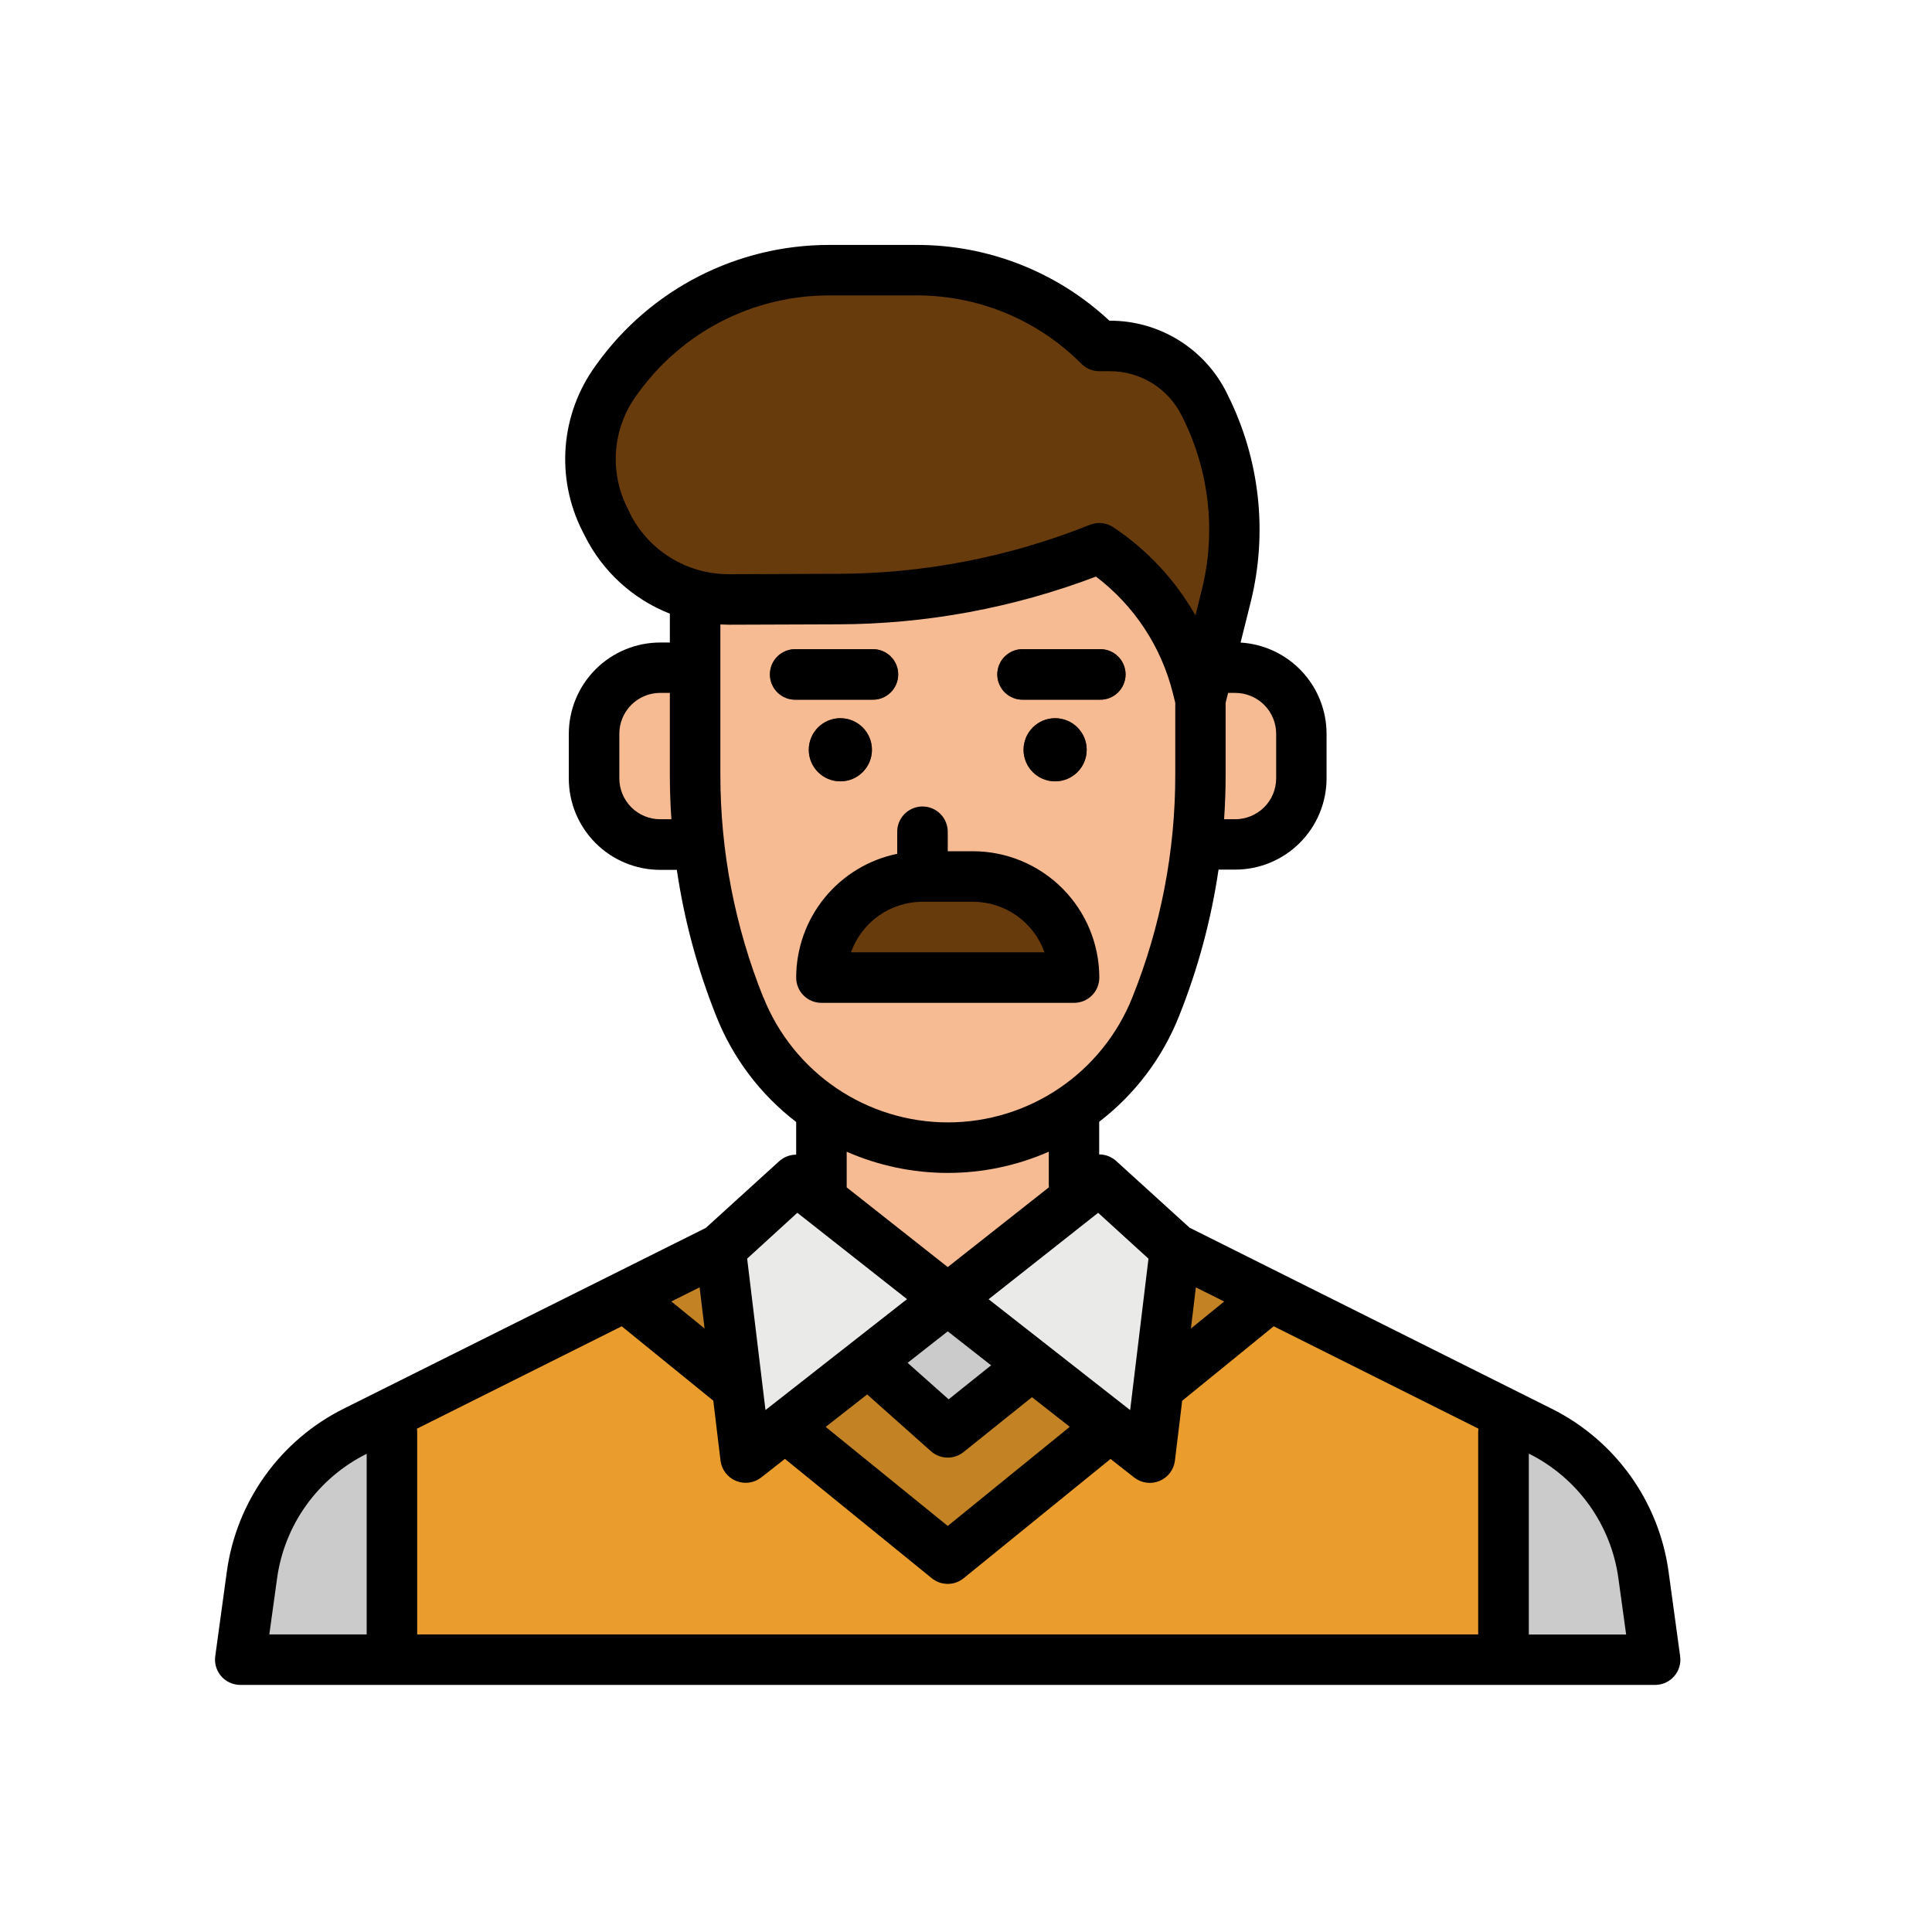 <svg xmlns="http://www.w3.org/2000/svg" width="80" height="80" viewBox="0 0 80 80" fill="none">
  <g clip-path="url(#clip0_197_4277)">
    <path d="M44.475 49.614L63.787 59.271C64.928 59.841 65.913 60.681 66.656 61.718C67.399 62.754 67.879 63.956 68.053 65.219L68.532 68.724H9.954L10.433 65.219C10.608 63.955 11.088 62.753 11.832 61.717C12.576 60.68 13.562 59.841 14.704 59.271L34.016 49.614H44.475Z" fill="#EA9D2D"/>
    <path d="M14.704 59.271L16.235 58.507V68.722H9.954L10.433 65.218C10.608 63.954 11.088 62.752 11.832 61.716C12.576 60.68 13.562 59.84 14.704 59.271Z" fill="#EA9D2D"/>
    <path d="M68.534 68.722H62.258V58.507L63.789 59.271C64.929 59.842 65.913 60.682 66.655 61.718C67.398 62.755 67.877 63.956 68.051 65.219L68.534 68.722Z" fill="#EA9D2D"/>
    <path d="M52.608 53.68L39.244 64.54L25.88 53.68L30.38 51.43L34.013 49.614H44.475L48.713 51.734L52.608 53.68Z" fill="#EA9D2D"/>
    <path d="M46.567 50.663L44.475 49.618V45.43H34.013V49.614L31.921 50.663L39.244 53.802L46.567 50.663Z" fill="#F6BB92"/>
    <path d="M44.475 45.43V46.952L44.441 46.974C42.902 48.017 41.084 48.573 39.224 48.569C37.364 48.565 35.549 48.001 34.013 46.952V45.43H44.475Z" fill="#F6BB92"/>
    <path d="M44.475 45.43V46.952L44.441 46.974C42.902 48.017 41.084 48.573 39.224 48.569C37.364 48.565 35.549 48.001 34.013 46.952V45.43H44.475Z" fill="#E6AF89"/>
    <path d="M16.23 58.507V68.722H9.954L10.433 65.218C10.608 63.954 11.088 62.752 11.832 61.716C12.576 60.68 13.562 59.84 14.704 59.271L16.23 58.507Z" fill="#CBCBCB"/>
    <path d="M68.534 68.722H62.258V58.507L63.789 59.271C64.929 59.842 65.913 60.682 66.655 61.718C67.398 62.755 67.877 63.956 68.051 65.219L68.534 68.722Z" fill="#CBCBCB"/>
    <path d="M39.244 47.522C37.391 47.523 35.581 46.967 34.046 45.928C32.512 44.889 31.324 43.414 30.636 41.694C29.412 38.633 28.782 35.367 28.782 32.071V23.741C28.816 20.989 29.933 18.361 31.892 16.427C33.85 14.493 36.491 13.409 39.243 13.409C41.995 13.409 44.637 14.493 46.595 16.427C48.553 18.361 49.67 20.989 49.704 23.741V32.071C49.705 35.368 49.076 38.634 47.852 41.695C47.164 43.416 45.976 44.89 44.442 45.929C42.907 46.968 41.097 47.523 39.244 47.522Z" fill="#F6BB92"/>
    <path d="M45.52 28.972H42.383C42.242 28.978 42.101 28.955 41.97 28.905C41.838 28.855 41.718 28.778 41.616 28.681C41.515 28.583 41.434 28.466 41.379 28.336C41.323 28.207 41.295 28.067 41.295 27.926C41.295 27.785 41.323 27.646 41.379 27.516C41.434 27.387 41.515 27.269 41.616 27.172C41.718 27.074 41.838 26.998 41.97 26.948C42.101 26.898 42.242 26.875 42.383 26.88H45.52C45.661 26.875 45.801 26.898 45.933 26.948C46.065 26.998 46.185 27.074 46.286 27.172C46.388 27.269 46.469 27.387 46.524 27.516C46.579 27.646 46.608 27.785 46.608 27.926C46.608 28.067 46.579 28.207 46.524 28.336C46.469 28.466 46.388 28.583 46.286 28.681C46.185 28.778 46.065 28.855 45.933 28.905C45.801 28.955 45.661 28.978 45.52 28.972Z" fill="#683B0D"/>
    <path d="M43.69 32.354C44.412 32.354 44.998 31.769 44.998 31.047C44.998 30.325 44.412 29.739 43.69 29.739C42.968 29.739 42.383 30.325 42.383 31.047C42.383 31.769 42.968 32.354 43.69 32.354Z" fill="#683B0D"/>
    <path d="M36.105 28.972H32.968C32.827 28.978 32.686 28.955 32.555 28.905C32.423 28.855 32.303 28.778 32.201 28.681C32.099 28.583 32.019 28.466 31.963 28.336C31.908 28.207 31.88 28.067 31.88 27.926C31.88 27.785 31.908 27.646 31.963 27.516C32.019 27.387 32.099 27.269 32.201 27.172C32.303 27.074 32.423 26.998 32.555 26.948C32.686 26.898 32.827 26.875 32.968 26.88H36.105C36.246 26.875 36.386 26.898 36.518 26.948C36.65 26.998 36.77 27.074 36.871 27.172C36.973 27.269 37.054 27.387 37.109 27.516C37.164 27.646 37.193 27.785 37.193 27.926C37.193 28.067 37.164 28.207 37.109 28.336C37.054 28.466 36.973 28.583 36.871 28.681C36.77 28.778 36.65 28.855 36.518 28.905C36.386 28.955 36.246 28.978 36.105 28.972Z" fill="#683B0D"/>
    <path d="M34.798 32.354C35.52 32.354 36.105 31.769 36.105 31.047C36.105 30.325 35.52 29.739 34.798 29.739C34.075 29.739 33.49 30.325 33.49 31.047C33.49 31.769 34.075 32.354 34.798 32.354Z" fill="#683B0D"/>
    <path d="M40.291 37.34H38.197C37.92 37.34 37.654 37.23 37.458 37.034C37.262 36.838 37.152 36.572 37.152 36.295V34.483C37.146 34.342 37.169 34.202 37.219 34.07C37.269 33.938 37.346 33.818 37.443 33.716C37.541 33.615 37.658 33.534 37.788 33.479C37.917 33.423 38.057 33.395 38.198 33.395C38.339 33.395 38.478 33.423 38.608 33.479C38.737 33.534 38.855 33.615 38.952 33.716C39.05 33.818 39.126 33.938 39.176 34.07C39.226 34.202 39.249 34.342 39.244 34.483V35.248H40.291C40.561 35.259 40.817 35.374 41.004 35.569C41.192 35.764 41.297 36.024 41.297 36.294C41.297 36.565 41.192 36.825 41.004 37.02C40.817 37.215 40.561 37.33 40.291 37.34Z" fill="#E6AF89"/>
    <path d="M29.175 27.649H27.337C26.611 27.649 25.914 27.938 25.401 28.451C24.887 28.965 24.598 29.662 24.598 30.388V32.233C24.598 32.592 24.669 32.949 24.807 33.281C24.944 33.613 25.146 33.915 25.401 34.17C25.655 34.424 25.957 34.626 26.289 34.763C26.622 34.901 26.978 34.972 27.337 34.972H29.306L29.175 27.649Z" fill="#F6BB92"/>
    <path d="M49.313 27.649H51.151C51.877 27.649 52.574 27.938 53.087 28.452C53.601 28.965 53.889 29.662 53.89 30.388V32.233C53.89 32.592 53.819 32.949 53.681 33.281C53.544 33.613 53.342 33.915 53.088 34.17C52.833 34.424 52.531 34.626 52.199 34.763C51.867 34.901 51.51 34.972 51.151 34.972H49.182L49.313 27.649Z" fill="#F6BB92"/>
    <path d="M38.197 36.295H40.291C40.84 36.295 41.385 36.403 41.892 36.614C42.4 36.824 42.861 37.132 43.249 37.521C43.638 37.909 43.946 38.37 44.157 38.878C44.367 39.386 44.475 39.93 44.475 40.479H34.013C34.013 39.93 34.121 39.386 34.332 38.878C34.542 38.37 34.85 37.909 35.239 37.521C35.627 37.132 36.089 36.824 36.596 36.614C37.104 36.403 37.648 36.295 38.197 36.295Z" fill="#683B0D"/>
    <path d="M49.704 28.972L49.575 28.446C48.986 26.091 47.541 24.039 45.52 22.693L45.495 22.702C42.055 24.08 38.386 24.794 34.681 24.807L30.206 24.822C29.155 24.825 28.123 24.536 27.227 23.986C26.332 23.435 25.607 22.646 25.135 21.707L25.033 21.504C24.578 20.597 24.381 19.584 24.461 18.573C24.542 17.562 24.898 16.592 25.49 15.769L25.572 15.662C26.57 14.276 27.884 13.148 29.404 12.369C30.925 11.591 32.609 11.186 34.317 11.187H37.943C40.784 11.188 43.508 12.317 45.517 14.326H45.941C46.755 14.323 47.553 14.548 48.247 14.975C48.94 15.402 49.5 16.014 49.864 16.743L49.903 16.823C51.125 19.26 51.432 22.055 50.77 24.7L49.704 28.972Z" fill="#683B0D"/>
    <path d="M35.06 56.17L39.244 59.309L43.428 56.17L39.244 53.799L35.06 56.17Z" fill="#CBCBCB"/>
    <path d="M52.608 53.68L39.244 64.54L25.88 53.68L30.38 51.43L39.244 59.309L48.713 51.734L52.608 53.68Z" fill="#C38325"/>
    <path d="M32.968 48.847L39.244 53.802L30.876 60.355L29.829 51.707L32.968 48.847Z" fill="#EAEAE8"/>
    <path d="M45.52 48.847L39.244 53.802L47.612 60.355L48.659 51.707L45.52 48.847Z" fill="#EAEAE8"/>
    <path d="M42.383 28.972H45.52C45.661 28.978 45.801 28.955 45.933 28.905C46.065 28.855 46.185 28.778 46.286 28.681C46.388 28.583 46.469 28.466 46.524 28.336C46.579 28.207 46.608 28.067 46.608 27.926C46.608 27.785 46.579 27.646 46.524 27.516C46.469 27.387 46.388 27.269 46.286 27.172C46.185 27.074 46.065 26.998 45.933 26.948C45.801 26.898 45.661 26.875 45.52 26.88H42.383C42.242 26.875 42.101 26.898 41.97 26.948C41.838 26.998 41.718 27.074 41.616 27.172C41.515 27.269 41.434 27.387 41.379 27.516C41.323 27.646 41.295 27.785 41.295 27.926C41.295 28.067 41.323 28.207 41.379 28.336C41.434 28.466 41.515 28.583 41.616 28.681C41.718 28.778 41.838 28.855 41.97 28.905C42.101 28.955 42.242 28.978 42.383 28.972Z" fill="black"/>
    <path d="M43.69 32.354C44.412 32.354 44.998 31.769 44.998 31.047C44.998 30.325 44.412 29.739 43.69 29.739C42.968 29.739 42.383 30.325 42.383 31.047C42.383 31.769 42.968 32.354 43.69 32.354Z" fill="black"/>
    <path d="M36.105 28.972C36.246 28.978 36.386 28.955 36.518 28.905C36.65 28.855 36.77 28.778 36.871 28.681C36.973 28.583 37.054 28.466 37.109 28.336C37.164 28.207 37.193 28.067 37.193 27.926C37.193 27.785 37.164 27.646 37.109 27.516C37.054 27.387 36.973 27.269 36.871 27.172C36.77 27.074 36.65 26.998 36.518 26.948C36.386 26.898 36.246 26.875 36.105 26.88H32.968C32.827 26.875 32.686 26.898 32.555 26.948C32.423 26.998 32.303 27.074 32.201 27.172C32.099 27.269 32.019 27.387 31.963 27.516C31.908 27.646 31.88 27.785 31.88 27.926C31.88 28.067 31.908 28.207 31.963 28.336C32.019 28.466 32.099 28.583 32.201 28.681C32.303 28.778 32.423 28.855 32.555 28.905C32.686 28.955 32.827 28.978 32.968 28.972H36.105Z" fill="black"/>
    <path d="M34.798 32.354C35.52 32.354 36.105 31.769 36.105 31.047C36.105 30.325 35.52 29.739 34.798 29.739C34.075 29.739 33.49 30.325 33.49 31.047C33.49 31.769 34.075 32.354 34.798 32.354Z" fill="black"/>
    <path d="M9.954 69.769H68.534C68.683 69.769 68.831 69.737 68.967 69.676C69.103 69.614 69.224 69.524 69.322 69.411C69.421 69.299 69.494 69.166 69.537 69.023C69.58 68.88 69.591 68.73 69.571 68.582L69.092 65.077C68.895 63.645 68.352 62.282 67.509 61.107C66.666 59.932 65.55 58.98 64.256 58.334L49.257 50.836L46.22 48.075C46.027 47.9 45.776 47.802 45.515 47.802V46.45C46.99 45.319 48.132 43.809 48.819 42.082C49.601 40.129 50.151 38.09 50.457 36.009H51.146C51.643 36.009 52.135 35.911 52.594 35.721C53.054 35.531 53.471 35.252 53.822 34.9C54.174 34.548 54.453 34.131 54.643 33.672C54.833 33.212 54.931 32.72 54.93 32.223V30.385C54.929 29.42 54.56 28.492 53.898 27.79C53.237 27.088 52.332 26.665 51.37 26.607C51.502 26.081 51.643 25.517 51.783 24.954C52.506 22.067 52.17 19.016 50.837 16.354L50.799 16.274C50.352 15.372 49.661 14.614 48.804 14.084C47.948 13.555 46.96 13.276 45.953 13.279H45.937C43.769 11.256 40.912 10.134 37.946 10.142H34.313C32.44 10.144 30.594 10.591 28.927 11.445C27.26 12.299 25.82 13.537 24.724 15.057L24.651 15.159C23.944 16.136 23.52 17.288 23.424 18.49C23.328 19.692 23.565 20.897 24.107 21.974L24.21 22.177C24.944 23.655 26.201 24.807 27.737 25.411V26.605H27.337C26.334 26.606 25.372 27.005 24.662 27.715C23.953 28.424 23.554 29.386 23.553 30.39V32.234C23.553 33.238 23.951 34.2 24.661 34.91C25.371 35.62 26.334 36.019 27.337 36.019H28.026C28.332 38.1 28.882 40.139 29.664 42.092C30.351 43.819 31.493 45.328 32.968 46.46V47.812C32.707 47.812 32.456 47.909 32.263 48.085L29.226 50.845L14.224 58.334C12.931 58.98 11.816 59.932 10.974 61.107C10.132 62.282 9.589 63.644 9.393 65.076L8.913 68.579C8.894 68.715 8.902 68.853 8.937 68.986C8.972 69.119 9.032 69.244 9.115 69.354C9.198 69.463 9.302 69.555 9.421 69.625C9.539 69.694 9.671 69.74 9.807 69.758C9.854 69.765 9.902 69.768 9.951 69.768L9.954 69.769ZM50.751 32.071V29.1L50.853 28.692H51.151C51.599 28.692 52.03 28.871 52.347 29.188C52.665 29.506 52.843 29.936 52.843 30.385V32.229C52.843 32.678 52.665 33.109 52.347 33.426C52.03 33.743 51.599 33.922 51.151 33.922H50.687C50.729 33.308 50.751 32.691 50.751 32.071ZM63.305 60.199H63.321C64.311 60.695 65.165 61.424 65.809 62.325C66.453 63.225 66.867 64.269 67.016 65.366L67.335 67.682H63.305V60.199ZM49.519 53.308L50.69 53.893L49.313 55.012L49.519 53.308ZM47.556 52.119L46.797 58.389L40.936 53.799L45.472 50.22L47.556 52.119ZM43.433 49.164L39.244 52.467L35.06 49.167V47.69C36.379 48.269 37.804 48.568 39.244 48.568C40.684 48.568 42.109 48.269 43.428 47.69V49.065C43.428 49.097 43.43 49.129 43.433 49.162V49.164ZM39.244 55.128L41.039 56.535L39.281 57.943L37.582 56.432L39.244 55.128ZM38.549 60.092C38.733 60.256 38.97 60.35 39.217 60.356C39.464 60.363 39.705 60.282 39.898 60.127L42.731 57.855L44.297 59.081L39.244 63.186L34.19 59.085L35.907 57.741L38.549 60.092ZM27.337 33.923C26.888 33.923 26.458 33.744 26.14 33.427C25.823 33.109 25.645 32.678 25.645 32.229V30.385C25.645 29.936 25.823 29.505 26.14 29.188C26.458 28.87 26.888 28.691 27.337 28.691H27.737V32.071C27.737 32.691 27.758 33.309 27.801 33.923H27.337ZM26.079 21.238L25.979 21.034C25.608 20.299 25.446 19.476 25.511 18.656C25.576 17.835 25.866 17.049 26.348 16.381L26.425 16.276C27.326 15.026 28.51 14.008 29.881 13.305C31.253 12.602 32.771 12.234 34.312 12.233H37.946C39.216 12.229 40.474 12.478 41.647 12.964C42.82 13.45 43.885 14.164 44.78 15.065C44.976 15.261 45.242 15.371 45.52 15.371H45.956C46.575 15.369 47.181 15.54 47.707 15.866C48.233 16.191 48.657 16.657 48.931 17.211L48.971 17.289C50.081 19.506 50.361 22.047 49.758 24.452L49.501 25.482C48.668 24.016 47.503 22.766 46.1 21.831C45.959 21.737 45.797 21.679 45.628 21.661C45.459 21.644 45.288 21.668 45.13 21.731L45.106 21.74C41.79 23.067 38.253 23.753 34.681 23.76L30.206 23.776H30.189C29.334 23.779 28.496 23.543 27.769 23.095C27.042 22.646 26.455 22.003 26.075 21.238H26.079ZM31.608 41.305C30.43 38.369 29.826 35.235 29.829 32.071V25.857C29.95 25.857 30.07 25.868 30.193 25.868H30.219L34.694 25.852C38.346 25.843 41.967 25.173 45.381 23.875C46.962 25.073 48.085 26.776 48.565 28.7L48.665 29.1V32.071C48.669 35.235 48.065 38.369 46.886 41.305C46.276 42.832 45.222 44.14 43.861 45.062C42.5 45.983 40.894 46.476 39.25 46.476C37.607 46.476 36.001 45.983 34.639 45.062C33.278 44.14 32.224 42.832 31.614 41.305H31.608ZM33.016 50.219L37.558 53.795L31.697 58.387L30.938 52.117L33.016 50.219ZM28.969 53.306L29.175 55.01L27.798 53.891L28.969 53.306ZM25.744 54.919L29.536 58L29.835 60.481C29.858 60.665 29.929 60.839 30.041 60.987C30.154 61.134 30.303 61.249 30.474 61.32C30.645 61.391 30.832 61.416 31.016 61.391C31.2 61.366 31.374 61.293 31.52 61.179L32.501 60.409L38.584 65.352C38.77 65.503 39.003 65.586 39.243 65.586C39.483 65.586 39.716 65.503 39.902 65.352L45.985 60.412L46.966 61.182C47.113 61.296 47.286 61.369 47.47 61.394C47.654 61.419 47.841 61.394 48.012 61.323C48.183 61.252 48.333 61.137 48.445 60.99C48.557 60.842 48.628 60.668 48.651 60.484L48.951 58.003L52.741 54.919L61.221 59.159C61.213 59.209 61.209 59.259 61.208 59.309V67.677H17.275V59.309C17.275 59.259 17.272 59.209 17.264 59.159L25.744 54.919ZM11.472 65.366C11.621 64.271 12.036 63.228 12.68 62.329C13.324 61.43 14.178 60.702 15.167 60.207L15.183 60.198V67.677H11.152L11.472 65.366Z" fill="black"/>
    <path d="M44.475 41.526C44.612 41.526 44.748 41.499 44.875 41.446C45.002 41.394 45.117 41.316 45.215 41.219C45.312 41.122 45.389 41.007 45.441 40.88C45.493 40.753 45.52 40.617 45.52 40.479C45.519 39.093 44.968 37.763 43.987 36.782C43.007 35.802 41.677 35.25 40.291 35.248H39.244V34.483C39.249 34.342 39.226 34.202 39.176 34.07C39.126 33.938 39.05 33.818 38.952 33.716C38.855 33.615 38.738 33.534 38.608 33.479C38.478 33.423 38.339 33.395 38.198 33.395C38.057 33.395 37.917 33.423 37.788 33.479C37.658 33.534 37.541 33.615 37.443 33.716C37.346 33.818 37.27 33.938 37.219 34.07C37.169 34.202 37.146 34.342 37.152 34.483V35.354C35.971 35.596 34.91 36.239 34.148 37.172C33.386 38.106 32.969 39.274 32.968 40.479C32.968 40.617 32.994 40.753 33.047 40.88C33.099 41.007 33.176 41.122 33.273 41.219C33.37 41.316 33.486 41.394 33.613 41.446C33.74 41.499 33.876 41.526 34.013 41.526H44.475ZM38.197 37.34H40.291C40.939 37.341 41.572 37.543 42.101 37.918C42.631 38.292 43.032 38.821 43.249 39.432H35.239C35.456 38.821 35.857 38.292 36.386 37.918C36.916 37.543 37.548 37.341 38.197 37.34Z" fill="black"/>
  </g>
  <defs>
    <clipPath id="clip0_197_4277">
      <rect width="79.91" height="79.91" fill="white"/>
    </clipPath>
  </defs>
</svg>